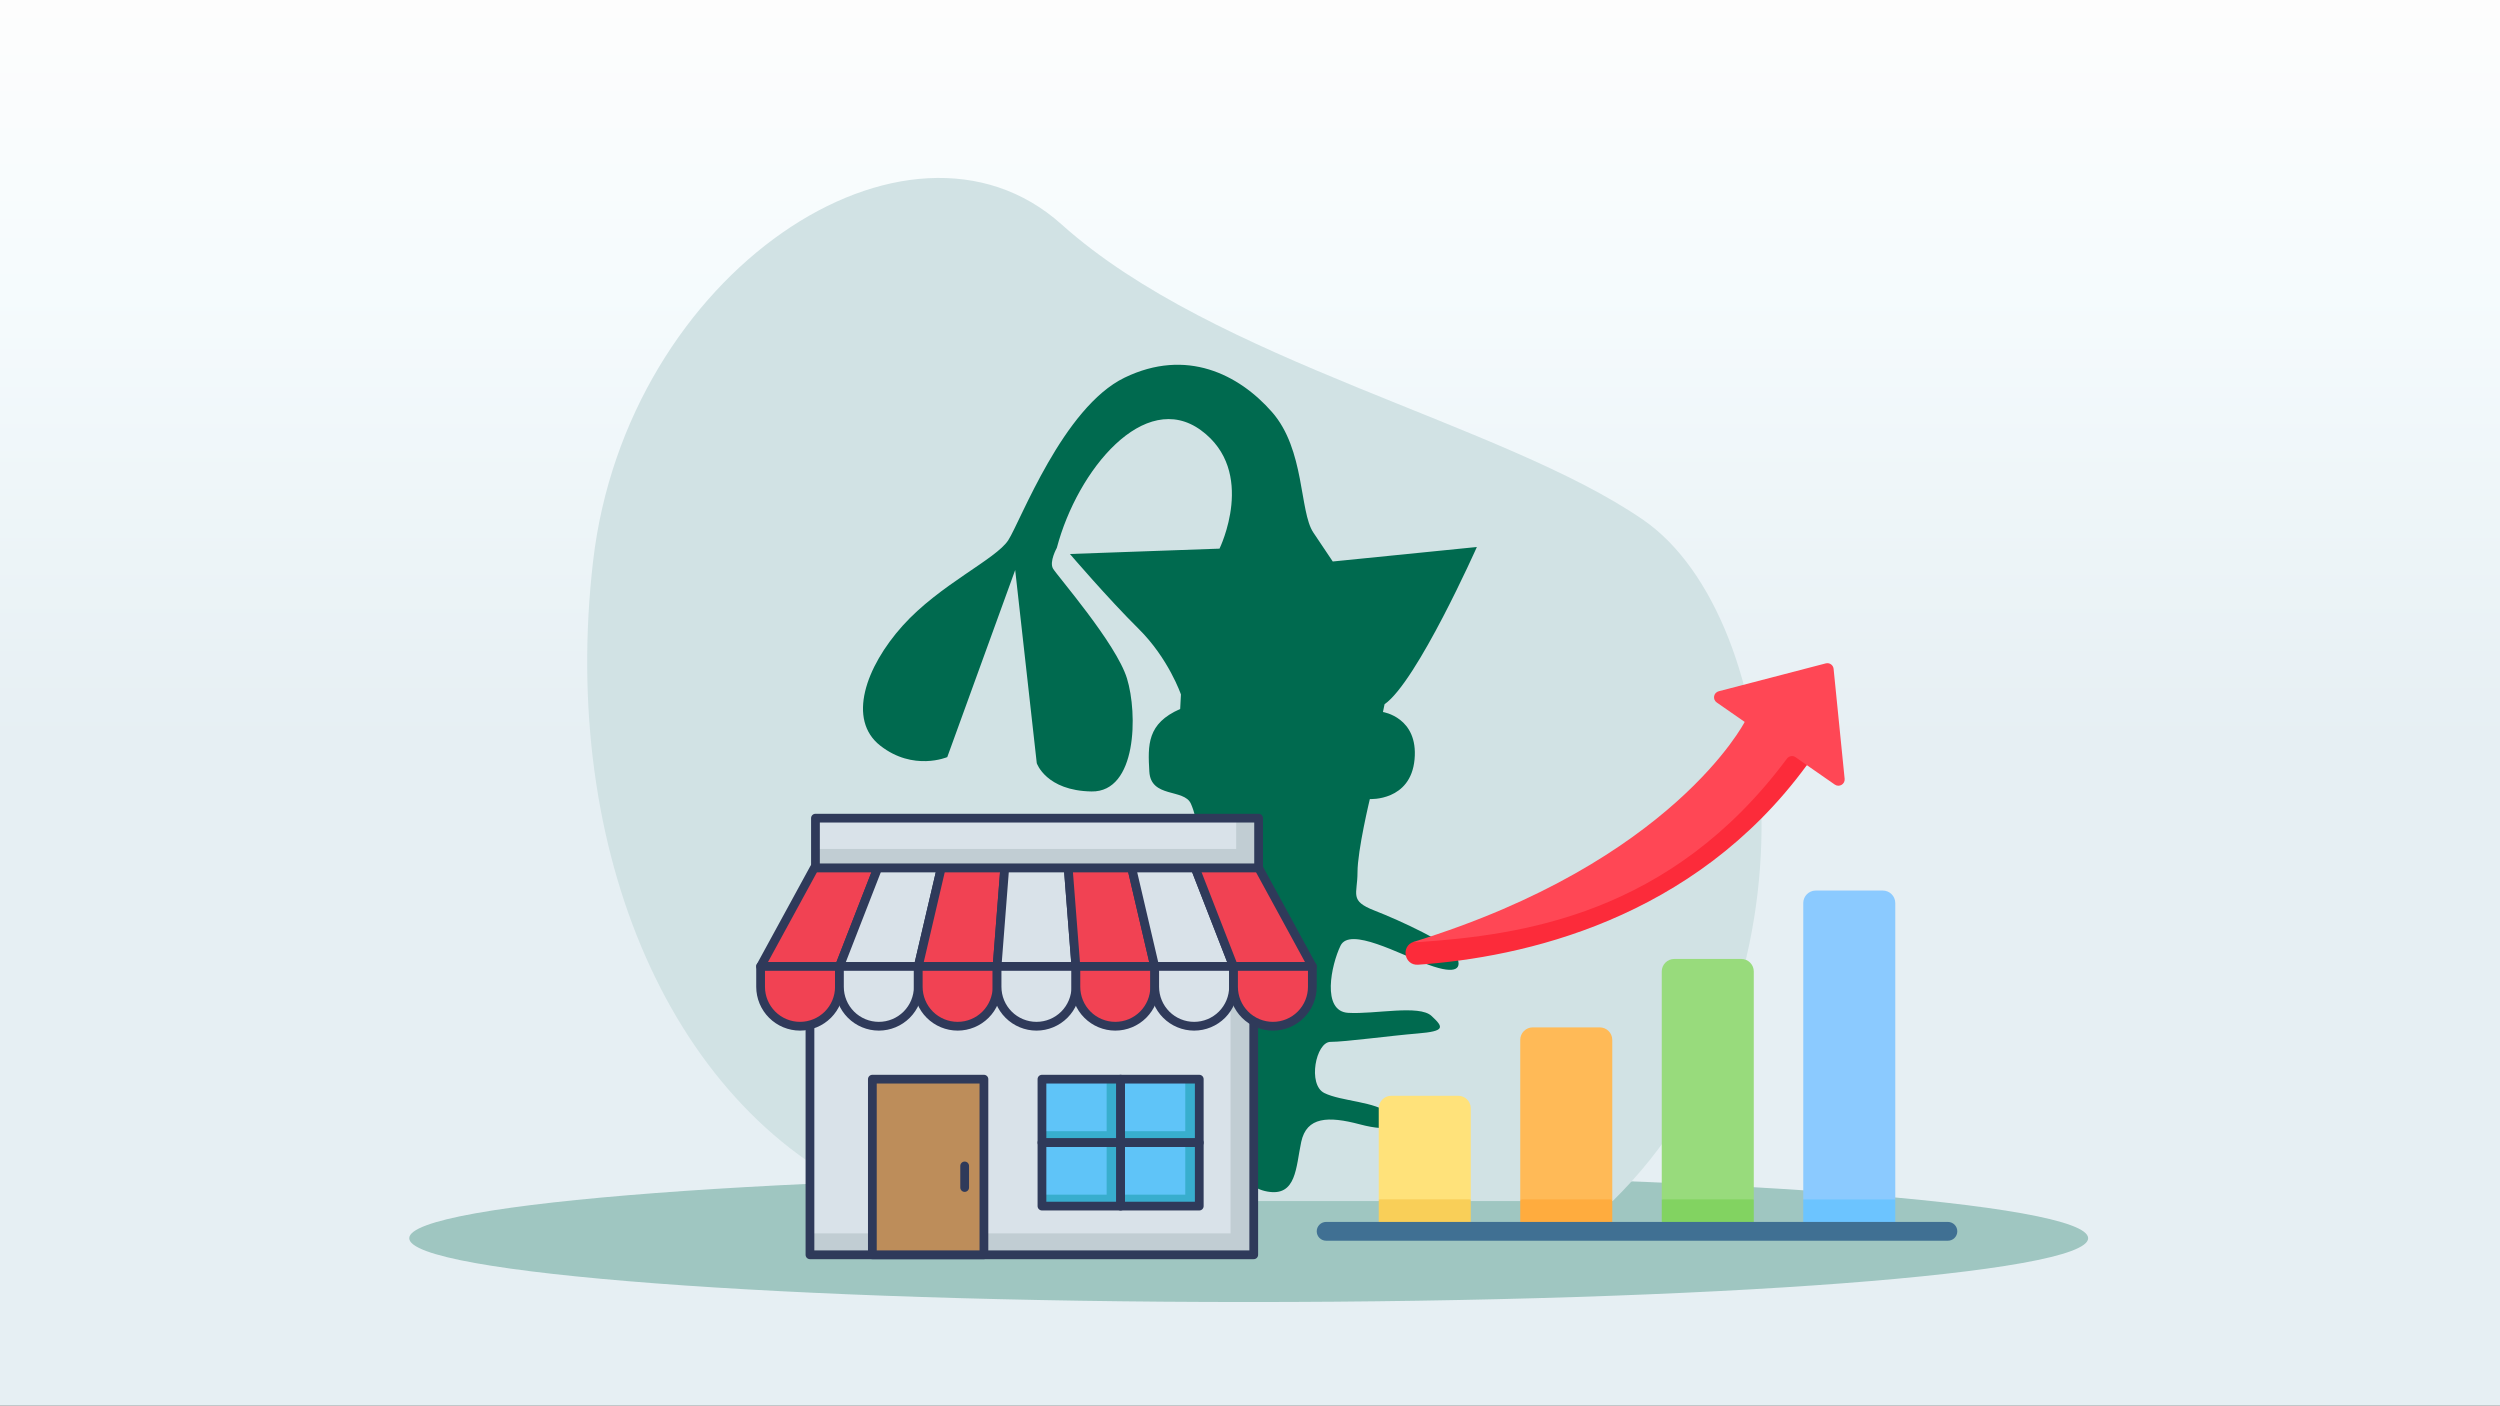 <svg width="281" height="158" viewBox="0 0 281 158" fill="none" xmlns="http://www.w3.org/2000/svg">
<rect x="0" y="0" width="281" height="158" fill="#333333" stroke="none"/>
<g clip-path="url(#clip0_10582_1016)">
<path d="M0 158H281V0H0V158Z" fill="url(#paint0_linear_10582_1016)"/>
<path d="M140.354 146.348C192.464 146.348 234.708 143.136 234.708 139.174C234.708 135.212 192.464 132 140.354 132C88.244 132 46 135.212 46 139.174C46 143.136 88.244 146.348 140.354 146.348Z" fill="#509888" fill-opacity="0.47"/>
<path d="M184.717 58.447C168.876 47.521 136.588 40.712 119.317 25.22C102.046 9.728 70.441 30.601 66.665 63.061C62.885 95.522 75.435 125.254 98.973 135H181.266C205.435 111.295 200.558 69.373 184.717 58.447Z" fill="#D1E2E4"/>
<path d="M147.617 59.854L149.801 63.112L166 61.483C166 61.483 159.266 76.631 155.625 79.155L155.443 80.031C155.443 80.031 159.43 80.632 158.997 85.352C158.563 90.072 153.97 89.815 153.97 89.815C153.97 89.815 152.583 95.565 152.583 98.054C152.583 100.543 151.63 101.23 154.49 102.345C157.35 103.461 162.983 106.035 163.676 107.409C164.37 108.782 163.849 109.64 160.556 108.439C157.263 107.237 151.716 104.148 150.676 106.293C149.636 108.439 148.51 113.674 151.543 113.845C154.575 114.017 159.515 112.901 160.902 114.189C162.289 115.476 162.462 115.905 159.342 116.163C156.222 116.421 151.196 117.107 149.55 117.107C147.904 117.107 146.95 121.914 148.856 122.857C150.763 123.802 154.663 123.802 156.136 125.175C157.609 126.548 156.396 127.321 152.843 126.376C149.29 125.432 146.863 125.518 146.257 128.351C145.65 131.183 145.737 134.53 142.443 133.929C139.15 133.328 139.844 130.239 139.757 128.437C139.671 126.635 134.558 125.777 131.698 125.519C128.838 125.262 126.412 124.833 126.932 122.516C127.452 120.198 129.878 122.945 134.644 123.288C139.411 123.631 139.064 121.228 138.284 116.422C137.504 111.617 131.524 115.821 127.971 115.307C124.418 114.792 127.018 111.96 132.998 111.96C138.977 111.96 137.764 110.415 137.504 108.012C137.244 105.609 136.118 104.236 130.831 106.381C125.544 108.527 122.685 110.243 122.338 107.754C121.991 105.266 128.144 103.378 131.264 102.09C134.384 100.802 136.118 100.545 135.511 97.713C134.904 94.881 134.623 92.049 133.854 90.332C133.085 88.616 129.358 89.731 129.185 86.728C129.012 83.724 128.925 81.321 132.652 79.69L132.738 78.059C132.738 78.059 131.351 74.008 127.972 70.67C124.593 67.331 120.259 62.268 120.259 62.268L137.072 61.667C137.072 61.667 141.319 52.999 134.992 48.364C128.665 43.73 121.126 52.741 118.786 61.581C118.786 61.581 117.92 63.126 118.353 63.899C118.786 64.671 125.46 72.31 126.673 76.258C127.886 80.205 127.799 89.045 122.686 88.96C117.573 88.874 116.533 85.784 116.533 85.784L114.107 64.071L106.472 85.098C106.472 85.098 102.667 86.729 98.941 83.81C95.215 80.892 97.294 74.97 101.454 70.335C105.614 65.701 111.94 62.869 113.327 60.723C114.714 58.578 119.48 45.79 126.412 42.443C133.345 39.096 139.238 42.066 142.965 46.305C146.692 50.54 146.037 57.496 147.617 59.854Z" fill="#006A4F"/>
<g clip-path="url(#clip1_10582_1016)">
<path d="M91.04 99.699H140.92V141.039H91.04V99.699Z" fill="#D9E2E9"/>
<path d="M140.92 99.699V141.037H91.038V138.633H138.313V99.699H140.92Z" fill="#C1CDD3"/>
<path d="M140.92 141.531H91.04C90.909 141.531 90.784 141.479 90.692 141.387C90.6 141.295 90.548 141.17 90.548 141.039V99.699C90.548 99.569 90.6 99.444 90.692 99.351C90.784 99.259 90.909 99.207 91.04 99.207H140.92C141.051 99.207 141.176 99.259 141.268 99.351C141.361 99.444 141.412 99.569 141.412 99.699V141.039C141.412 141.17 141.361 141.295 141.268 141.387C141.176 141.479 141.051 141.531 140.92 141.531ZM91.532 140.547H140.428V100.191H91.532V140.547Z" fill="#2F3A5A"/>
<path d="M94.352 108.626H85.492L91.533 97.545H98.667L94.352 108.626Z" fill="#F14253"/>
<path d="M94.352 109.116H85.492C85.407 109.116 85.323 109.094 85.249 109.052C85.174 109.01 85.113 108.949 85.069 108.875C85.025 108.802 85.002 108.718 85 108.633C84.999 108.548 85.019 108.463 85.06 108.388L91.103 97.309C91.146 97.231 91.208 97.167 91.284 97.122C91.36 97.076 91.447 97.053 91.535 97.053H98.667C98.747 97.053 98.826 97.072 98.896 97.11C98.967 97.147 99.028 97.201 99.073 97.267C99.118 97.333 99.147 97.409 99.156 97.489C99.165 97.568 99.154 97.649 99.125 97.724L94.81 108.804C94.774 108.896 94.711 108.975 94.629 109.031C94.547 109.087 94.451 109.116 94.352 109.116ZM86.322 108.132H94.015L97.945 98.037H91.825L86.322 108.132Z" fill="#2F3A5A"/>
<path d="M103.211 108.626H94.352L98.667 97.545H105.8L103.211 108.626Z" fill="#D9E2E9"/>
<path d="M103.211 109.118H94.352C94.272 109.118 94.193 109.098 94.122 109.061C94.051 109.024 93.99 108.969 93.945 108.903C93.9 108.837 93.872 108.761 93.863 108.682C93.853 108.602 93.864 108.521 93.893 108.447L98.208 97.366C98.244 97.274 98.307 97.195 98.389 97.139C98.471 97.083 98.567 97.053 98.667 97.053H105.8C105.874 97.053 105.947 97.07 106.014 97.102C106.081 97.134 106.14 97.181 106.186 97.239C106.232 97.297 106.264 97.365 106.28 97.437C106.297 97.51 106.296 97.585 106.279 97.657L103.69 108.738C103.665 108.846 103.604 108.942 103.517 109.011C103.43 109.08 103.322 109.118 103.211 109.118ZM95.072 108.133H102.821L105.18 98.038H99.003L95.072 108.133Z" fill="#2F3A5A"/>
<path d="M112.07 108.626H103.211L105.8 97.545H112.933L112.07 108.626Z" fill="#F14253"/>
<path d="M112.07 109.118H103.211C103.137 109.118 103.064 109.101 102.997 109.069C102.93 109.036 102.871 108.99 102.825 108.931C102.779 108.873 102.747 108.805 102.731 108.733C102.714 108.661 102.715 108.586 102.732 108.513L105.321 97.433C105.346 97.325 105.407 97.228 105.494 97.159C105.581 97.09 105.689 97.053 105.8 97.053H112.933C113.001 97.052 113.069 97.066 113.131 97.094C113.193 97.121 113.249 97.16 113.296 97.21C113.342 97.26 113.377 97.319 113.4 97.383C113.422 97.447 113.431 97.516 113.425 97.583L112.563 108.665C112.553 108.789 112.497 108.904 112.405 108.988C112.314 109.072 112.194 109.118 112.07 109.118ZM103.832 108.133H111.615L112.403 98.037H106.19L103.832 108.133Z" fill="#2F3A5A"/>
<path d="M120.93 108.626H112.07L112.933 97.545H120.067L120.93 108.626Z" fill="#D9E2E9"/>
<path d="M120.93 109.118H112.07C112.002 109.118 111.935 109.104 111.873 109.077C111.81 109.05 111.754 109.01 111.708 108.96C111.662 108.91 111.626 108.852 111.604 108.787C111.582 108.723 111.573 108.655 111.578 108.587L112.441 97.507C112.451 97.383 112.507 97.267 112.598 97.183C112.689 97.099 112.809 97.052 112.933 97.053H120.067C120.191 97.052 120.311 97.099 120.402 97.183C120.493 97.267 120.549 97.383 120.559 97.507L121.422 108.588C121.427 108.656 121.418 108.724 121.396 108.788C121.373 108.852 121.338 108.911 121.292 108.961C121.245 109.01 121.189 109.05 121.127 109.077C121.065 109.104 120.998 109.118 120.93 109.118ZM112.602 108.133H120.398L119.61 98.037H113.388L112.602 108.133Z" fill="#2F3A5A"/>
<path d="M129.789 108.626H120.93L120.067 97.545H127.2L129.789 108.626Z" fill="#F14253"/>
<path d="M129.789 109.117H120.93C120.806 109.117 120.686 109.071 120.595 108.986C120.503 108.902 120.447 108.787 120.438 108.663L119.576 97.583C119.571 97.516 119.58 97.447 119.602 97.383C119.624 97.319 119.66 97.26 119.706 97.21C119.752 97.16 119.808 97.121 119.871 97.094C119.933 97.066 120 97.052 120.068 97.053H127.2C127.311 97.053 127.419 97.09 127.506 97.159C127.593 97.228 127.654 97.325 127.68 97.433L130.268 108.513C130.285 108.585 130.285 108.661 130.269 108.733C130.253 108.805 130.22 108.873 130.174 108.931C130.128 108.989 130.07 109.036 130.003 109.068C129.936 109.1 129.863 109.117 129.789 109.117ZM121.385 108.132H129.168L126.81 98.037H120.599L121.385 108.132Z" fill="#2F3A5A"/>
<path d="M138.648 108.626H129.789L127.2 97.545H134.333L138.648 108.626Z" fill="#D9E2E9"/>
<path d="M138.649 109.118H129.789C129.678 109.118 129.57 109.08 129.483 109.011C129.396 108.942 129.335 108.846 129.31 108.738L126.721 97.657C126.704 97.585 126.704 97.51 126.72 97.437C126.736 97.365 126.768 97.297 126.815 97.239C126.861 97.181 126.919 97.134 126.986 97.102C127.053 97.07 127.126 97.053 127.2 97.053H134.334C134.433 97.053 134.53 97.083 134.611 97.139C134.693 97.195 134.756 97.274 134.792 97.366L139.107 108.447C139.136 108.521 139.147 108.602 139.138 108.682C139.129 108.761 139.1 108.837 139.055 108.903C139.01 108.969 138.949 109.024 138.878 109.061C138.808 109.098 138.729 109.118 138.649 109.118ZM130.18 108.133H137.929L133.997 98.038H127.821L130.18 108.133Z" fill="#2F3A5A"/>
<path d="M147.508 108.626H138.649L134.333 97.545H141.467L147.508 108.626Z" fill="#F14253"/>
<path d="M147.508 109.117H138.649C138.549 109.117 138.453 109.087 138.371 109.031C138.289 108.975 138.226 108.896 138.19 108.803L133.874 97.724C133.845 97.649 133.835 97.568 133.844 97.489C133.853 97.409 133.882 97.333 133.927 97.267C133.972 97.201 134.033 97.147 134.103 97.11C134.174 97.072 134.253 97.053 134.333 97.053H141.466C141.555 97.053 141.642 97.076 141.718 97.122C141.794 97.167 141.856 97.231 141.899 97.309L147.939 108.39C147.98 108.465 148 108.549 147.999 108.634C147.997 108.719 147.973 108.802 147.93 108.876C147.886 108.949 147.825 109.01 147.751 109.052C147.677 109.094 147.593 109.116 147.508 109.117ZM138.985 108.132H146.679L141.175 98.037H135.056L138.985 108.132Z" fill="#2F3A5A"/>
<path d="M85.492 108.625V110.919C85.492 112.093 85.959 113.22 86.79 114.051C87.62 114.882 88.747 115.348 89.922 115.348C91.097 115.348 92.223 114.882 93.054 114.051C93.885 113.22 94.352 112.093 94.352 110.919V108.625H85.492Z" fill="#F14253"/>
<path d="M89.922 115.841C88.617 115.84 87.366 115.321 86.443 114.398C85.52 113.476 85.001 112.224 85 110.92V108.625C85 108.494 85.052 108.369 85.144 108.277C85.237 108.185 85.362 108.133 85.492 108.133H94.352C94.482 108.133 94.607 108.185 94.7 108.277C94.792 108.369 94.844 108.494 94.844 108.625V110.919C94.843 112.224 94.324 113.475 93.401 114.398C92.478 115.321 91.227 115.84 89.922 115.841ZM85.984 109.117V110.919C85.984 111.963 86.399 112.964 87.138 113.703C87.876 114.441 88.878 114.856 89.922 114.856C90.966 114.856 91.968 114.441 92.706 113.703C93.445 112.964 93.859 111.963 93.859 110.919V109.117H85.984Z" fill="#2F3A5A"/>
<path d="M94.352 108.625H103.211V110.919C103.211 112.093 102.744 113.22 101.914 114.051C101.083 114.882 99.956 115.348 98.781 115.348C97.606 115.348 96.48 114.882 95.649 114.051C94.818 113.22 94.352 112.093 94.352 110.919V108.625Z" fill="#D9E2E9"/>
<path d="M98.781 115.841C97.476 115.84 96.225 115.321 95.302 114.398C94.38 113.476 93.861 112.224 93.859 110.92V108.625C93.859 108.494 93.911 108.369 94.004 108.277C94.096 108.185 94.221 108.133 94.352 108.133H103.211C103.341 108.133 103.467 108.185 103.559 108.277C103.651 108.369 103.703 108.494 103.703 108.625V110.919C103.702 112.224 103.183 113.475 102.26 114.398C101.338 115.321 100.086 115.84 98.781 115.841ZM94.844 109.117V110.919C94.844 111.963 95.259 112.964 95.997 113.703C96.735 114.441 97.737 114.856 98.781 114.856C99.826 114.856 100.827 114.441 101.565 113.703C102.304 112.964 102.719 111.963 102.719 110.919V109.117H94.844Z" fill="#2F3A5A"/>
<path d="M103.211 108.625V110.919C103.211 112.093 103.678 113.22 104.508 114.051C105.339 114.882 106.466 115.348 107.641 115.348C108.815 115.348 109.942 114.882 110.773 114.051C111.604 113.22 112.07 112.093 112.07 110.919V108.625H103.211Z" fill="#F14253"/>
<path d="M107.641 115.841C106.336 115.84 105.085 115.321 104.162 114.398C103.239 113.476 102.72 112.224 102.719 110.92V108.625C102.719 108.494 102.771 108.369 102.863 108.277C102.955 108.185 103.08 108.133 103.211 108.133H112.07C112.201 108.133 112.326 108.185 112.418 108.277C112.511 108.369 112.562 108.494 112.562 108.625V110.919C112.561 112.224 112.042 113.475 111.12 114.398C110.197 115.321 108.946 115.84 107.641 115.841ZM103.703 109.117V110.919C103.703 111.963 104.118 112.964 104.856 113.703C105.595 114.441 106.596 114.856 107.641 114.856C108.685 114.856 109.686 114.441 110.425 113.703C111.163 112.964 111.578 111.963 111.578 110.919V109.117H103.703Z" fill="#2F3A5A"/>
<path d="M112.07 108.625V110.919C112.07 112.093 112.537 113.22 113.368 114.051C114.198 114.882 115.325 115.348 116.5 115.348C117.675 115.348 118.802 114.882 119.632 114.051C120.463 113.22 120.93 112.093 120.93 110.919V108.625H112.07Z" fill="#D9E2E9"/>
<path d="M116.5 115.841C115.195 115.84 113.944 115.321 113.021 114.398C112.099 113.476 111.58 112.224 111.578 110.92V108.625C111.578 108.494 111.63 108.369 111.722 108.277C111.815 108.185 111.94 108.133 112.07 108.133H120.93C121.06 108.133 121.185 108.185 121.278 108.277C121.37 108.369 121.422 108.494 121.422 108.625V110.919C121.421 112.224 120.902 113.475 119.979 114.398C119.056 115.321 117.805 115.84 116.5 115.841ZM112.562 109.117V110.919C112.562 111.963 112.977 112.964 113.716 113.703C114.454 114.441 115.456 114.856 116.5 114.856C117.544 114.856 118.546 114.441 119.284 113.703C120.023 112.964 120.438 111.963 120.438 110.919V109.117H112.562Z" fill="#2F3A5A"/>
<path d="M120.93 108.625V110.919C120.93 112.093 121.396 113.22 122.227 114.051C123.058 114.882 124.185 115.348 125.359 115.348C126.534 115.348 127.661 114.882 128.492 114.051C129.322 113.22 129.789 112.093 129.789 110.919V108.625H120.93Z" fill="#F14253"/>
<path d="M125.359 115.841C124.054 115.84 122.803 115.321 121.881 114.398C120.958 113.476 120.439 112.224 120.438 110.92V108.625C120.438 108.494 120.489 108.369 120.582 108.277C120.674 108.185 120.799 108.133 120.93 108.133H129.789C129.92 108.133 130.045 108.185 130.137 108.277C130.229 108.369 130.281 108.494 130.281 108.625V110.919C130.28 112.224 129.761 113.475 128.838 114.398C127.916 115.321 126.664 115.84 125.359 115.841ZM121.422 109.117V110.919C121.422 111.963 121.837 112.964 122.575 113.703C123.314 114.441 124.315 114.856 125.359 114.856C126.404 114.856 127.405 114.441 128.144 113.703C128.882 112.964 129.297 111.963 129.297 110.919V109.117H121.422Z" fill="#2F3A5A"/>
<path d="M129.789 108.625V110.919C129.789 112.093 130.256 113.22 131.086 114.051C131.917 114.882 133.044 115.348 134.219 115.348C135.394 115.348 136.52 114.882 137.351 114.051C138.182 113.22 138.648 112.093 138.648 110.919V108.625H129.789Z" fill="#D9E2E9"/>
<path d="M134.219 115.841C132.914 115.84 131.663 115.321 130.74 114.398C129.817 113.476 129.298 112.224 129.297 110.92V108.625C129.297 108.494 129.349 108.369 129.441 108.277C129.533 108.185 129.659 108.133 129.789 108.133H138.648C138.779 108.133 138.904 108.185 138.996 108.277C139.089 108.369 139.141 108.494 139.141 108.625V110.919C139.139 112.224 138.621 113.475 137.698 114.398C136.775 115.321 135.524 115.84 134.219 115.841ZM130.281 109.117V110.919C130.281 111.963 130.696 112.964 131.435 113.703C132.173 114.441 133.174 114.856 134.219 114.856C135.263 114.856 136.265 114.441 137.003 113.703C137.741 112.964 138.156 111.963 138.156 110.919V109.117H130.281Z" fill="#2F3A5A"/>
<path d="M138.648 108.625V110.919C138.648 112.093 139.115 113.22 139.946 114.051C140.777 114.882 141.903 115.348 143.078 115.348C144.253 115.348 145.38 114.882 146.21 114.051C147.041 113.22 147.508 112.093 147.508 110.919V108.625H138.648Z" fill="#F14253"/>
<path d="M143.078 115.841C141.773 115.84 140.522 115.321 139.599 114.398C138.677 113.476 138.158 112.224 138.156 110.92V108.625C138.156 108.494 138.208 108.369 138.3 108.277C138.393 108.185 138.518 108.133 138.648 108.133H147.508C147.638 108.133 147.764 108.185 147.856 108.277C147.948 108.369 148 108.494 148 108.625V110.919C147.999 112.224 147.48 113.475 146.557 114.398C145.634 115.321 144.383 115.84 143.078 115.841ZM139.141 109.117V110.919C139.141 111.963 139.555 112.964 140.294 113.703C141.032 114.441 142.034 114.856 143.078 114.856C144.122 114.856 145.124 114.441 145.862 113.703C146.601 112.964 147.016 111.963 147.016 110.919V109.117H139.141Z" fill="#2F3A5A"/>
<path d="M98.054 121.299H110.594V141.039H98.054V121.299Z" fill="#BD8D5A"/>
<path d="M110.594 141.532H98.054C97.923 141.532 97.798 141.48 97.706 141.388C97.613 141.296 97.561 141.171 97.561 141.04V121.299C97.561 121.168 97.613 121.043 97.706 120.951C97.798 120.858 97.923 120.807 98.054 120.807H110.594C110.724 120.807 110.849 120.858 110.942 120.951C111.034 121.043 111.086 121.168 111.086 121.299V141.039C111.086 141.104 111.073 141.168 111.049 141.228C111.024 141.288 110.988 141.342 110.942 141.388C110.896 141.434 110.842 141.47 110.782 141.495C110.722 141.519 110.658 141.532 110.594 141.532ZM98.545 140.548H110.101V121.791H98.546L98.545 140.548Z" fill="#2F3A5A"/>
<path d="M117.116 121.299H125.956V128.432H117.116V121.299Z" fill="#5FC4F8"/>
<path d="M125.954 121.297V128.43H117.117V127.146H124.388V121.297H125.954Z" fill="#38AECE"/>
<path d="M125.957 121.299H134.797V128.432H125.957V121.299Z" fill="#5FC4F8"/>
<path d="M117.116 128.432H125.956V135.565H117.116V128.432Z" fill="#5FC4F8"/>
<path d="M125.957 128.432H134.797V135.565H125.957V128.432Z" fill="#5FC4F8"/>
<path d="M134.796 121.297V128.43H125.954V127.146H133.225V121.297H134.796Z" fill="#38AECE"/>
<path d="M125.954 128.43V135.563H117.117V134.279H124.388V128.43H125.954Z" fill="#38AECE"/>
<path d="M134.796 128.43V135.563H125.954V134.279H133.225V128.43H134.796Z" fill="#38AECE"/>
<path d="M125.956 128.925H117.116C116.986 128.925 116.86 128.873 116.768 128.781C116.676 128.688 116.624 128.563 116.624 128.433V121.299C116.624 121.168 116.676 121.043 116.768 120.951C116.86 120.858 116.986 120.807 117.116 120.807H125.956C126.087 120.807 126.212 120.858 126.304 120.951C126.397 121.043 126.449 121.168 126.449 121.299V128.433C126.449 128.563 126.397 128.688 126.304 128.781C126.212 128.873 126.087 128.925 125.956 128.925ZM117.608 127.94H125.464V121.791H117.608V127.94Z" fill="#2F3A5A"/>
<path d="M134.797 128.925H125.957C125.826 128.925 125.701 128.873 125.609 128.781C125.516 128.688 125.464 128.563 125.464 128.433V121.299C125.464 121.168 125.516 121.043 125.609 120.951C125.701 120.858 125.826 120.807 125.957 120.807H134.797C134.928 120.807 135.053 120.858 135.145 120.951C135.238 121.043 135.289 121.168 135.289 121.299V128.433C135.289 128.563 135.238 128.688 135.145 128.781C135.053 128.873 134.928 128.925 134.797 128.925ZM126.449 127.94H134.305V121.791H126.449V127.94Z" fill="#2F3A5A"/>
<path d="M125.956 136.057H117.116C116.986 136.057 116.86 136.005 116.768 135.912C116.676 135.82 116.624 135.695 116.624 135.564V128.432C116.624 128.301 116.676 128.176 116.768 128.084C116.86 127.991 116.986 127.939 117.116 127.939H125.956C126.087 127.939 126.212 127.991 126.304 128.084C126.397 128.176 126.449 128.301 126.449 128.432V135.565C126.448 135.695 126.397 135.82 126.304 135.913C126.212 136.005 126.087 136.057 125.956 136.057ZM117.608 135.072H125.464V128.924H117.608V135.072Z" fill="#2F3A5A"/>
<path d="M134.797 136.057H125.957C125.826 136.057 125.701 136.005 125.609 135.912C125.516 135.82 125.464 135.695 125.464 135.564V128.432C125.464 128.301 125.516 128.176 125.609 128.084C125.701 127.991 125.826 127.939 125.957 127.939H134.797C134.928 127.939 135.053 127.991 135.145 128.084C135.238 128.176 135.289 128.301 135.289 128.432V135.565C135.289 135.695 135.237 135.82 135.145 135.913C135.053 136.005 134.928 136.057 134.797 136.057ZM126.449 135.072H134.305V128.924H126.449V135.072Z" fill="#2F3A5A"/>
<path d="M91.657 91.961H141.467V97.546H91.657V91.961Z" fill="#D9E2E9"/>
<path d="M141.466 91.961V97.545H91.655V95.423H138.947V91.961H141.466Z" fill="#C1CDD3"/>
<path d="M141.467 98.038H91.657C91.526 98.038 91.401 97.987 91.309 97.894C91.216 97.802 91.165 97.677 91.165 97.546V91.961C91.165 91.83 91.216 91.705 91.309 91.613C91.401 91.521 91.526 91.469 91.657 91.469H141.466C141.597 91.469 141.722 91.521 141.814 91.613C141.906 91.705 141.958 91.83 141.958 91.961V97.546C141.958 97.677 141.907 97.802 141.814 97.894C141.722 97.986 141.597 98.038 141.467 98.038ZM92.15 97.054H140.975V92.453H92.15V97.054Z" fill="#2F3A5A"/>
<path d="M108.428 133.969C108.298 133.969 108.172 133.917 108.08 133.825C107.988 133.732 107.936 133.607 107.936 133.477V131.051C107.936 130.92 107.988 130.795 108.08 130.703C108.172 130.61 108.298 130.559 108.428 130.559C108.559 130.559 108.684 130.61 108.776 130.703C108.869 130.795 108.92 130.92 108.92 131.051V133.477C108.92 133.607 108.869 133.732 108.776 133.825C108.684 133.917 108.559 133.969 108.428 133.969Z" fill="#2F3A5A"/>
</g>
<g clip-path="url(#clip2_10582_1016)">
<path d="M154.97 137.345L160.142 138.611L165.314 137.345V134.809L160.142 133.543L154.97 134.809V137.345Z" fill="#F9CF58"/>
<path d="M170.875 137.345L176.047 138.611L181.219 137.345V134.809L176.047 133.543L170.875 134.809V137.345Z" fill="#FFAC3E"/>
<path d="M186.781 137.345L191.953 138.611L197.125 137.345V134.809L191.953 133.543L186.781 134.809V137.345Z" fill="#82D361"/>
<path d="M202.686 137.345L207.857 138.611L213.029 137.345V134.809L207.857 133.543L202.686 134.809V137.345Z" fill="#6CC4FF"/>
<path d="M165.314 134.808H154.97V124.575C154.97 123.797 155.601 123.166 156.379 123.166H163.905C164.683 123.166 165.314 123.797 165.314 124.575V134.808H165.314Z" fill="#FFE27A"/>
<path d="M181.219 134.809H170.875V116.886C170.875 116.107 171.506 115.477 172.285 115.477H179.81C180.588 115.477 181.219 116.107 181.219 116.886V134.809Z" fill="#FFBA57"/>
<path d="M197.125 134.808H186.781V109.194C186.781 108.416 187.412 107.785 188.19 107.785H195.716C196.494 107.785 197.125 108.416 197.125 109.194V134.808H197.125Z" fill="#98DB7C"/>
<path d="M213.029 134.809H202.686V101.505C202.686 100.727 203.316 100.096 204.095 100.096H211.62C212.399 100.096 213.029 100.727 213.029 101.505L213.029 134.809Z" fill="#8BCAFF"/>
<path d="M207.338 87.54L206.096 75.175C206.053 74.745 205.636 74.455 205.218 74.564L193.183 77.698C192.601 77.85 192.465 78.615 192.959 78.958L196.103 81.144C196.103 81.144 188.04 96.867 158.91 105.857V106.643C166.902 106.687 187.796 104.401 200.9 86.792L203.089 86.002L206.234 88.189C206.728 88.532 207.398 88.138 207.338 87.54Z" fill="#FF4755"/>
<path d="M201.827 85.111C201.514 84.89 201.083 84.961 200.853 85.269C187.749 102.878 170.938 105.096 159.386 105.898C159.216 105.91 159.061 105.893 158.919 105.855L158.908 105.858C157.418 106.328 157.836 108.542 159.394 108.434C171.067 107.622 190.335 103.453 203.089 86.003L201.827 85.111Z" fill="#FC2B3A"/>
<path d="M218.943 139.457H149.057C148.473 139.457 148 138.984 148 138.401C148 137.817 148.473 137.344 149.057 137.344H218.943C219.527 137.344 220 137.817 220 138.401C220 138.984 219.527 139.457 218.943 139.457Z" fill="#407093"/>
</g>
</g>
<defs>
<linearGradient id="paint0_linear_10582_1016" x1="140.5" y1="0" x2="140.5" y2="158" gradientUnits="userSpaceOnUse">
<stop stop-color="#FDFDFD"/>
<stop offset="0.208" stop-color="#F5FBFD"/>
<stop offset="0.53" stop-color="#E6EFF3"/>
<stop offset="0.923" stop-color="#E6EFF3"/>
<stop offset="1" stop-color="#E6EFF3"/>
</linearGradient>
<clipPath id="clip0_10582_1016">
<rect width="281" height="158" fill="white"/>
</clipPath>
<clipPath id="clip1_10582_1016">
<rect width="63" height="63" fill="white" transform="translate(85 85)"/>
</clipPath>
<clipPath id="clip2_10582_1016">
<rect width="72" height="72" fill="white" transform="translate(148 71)"/>
</clipPath>
</defs>
</svg>
